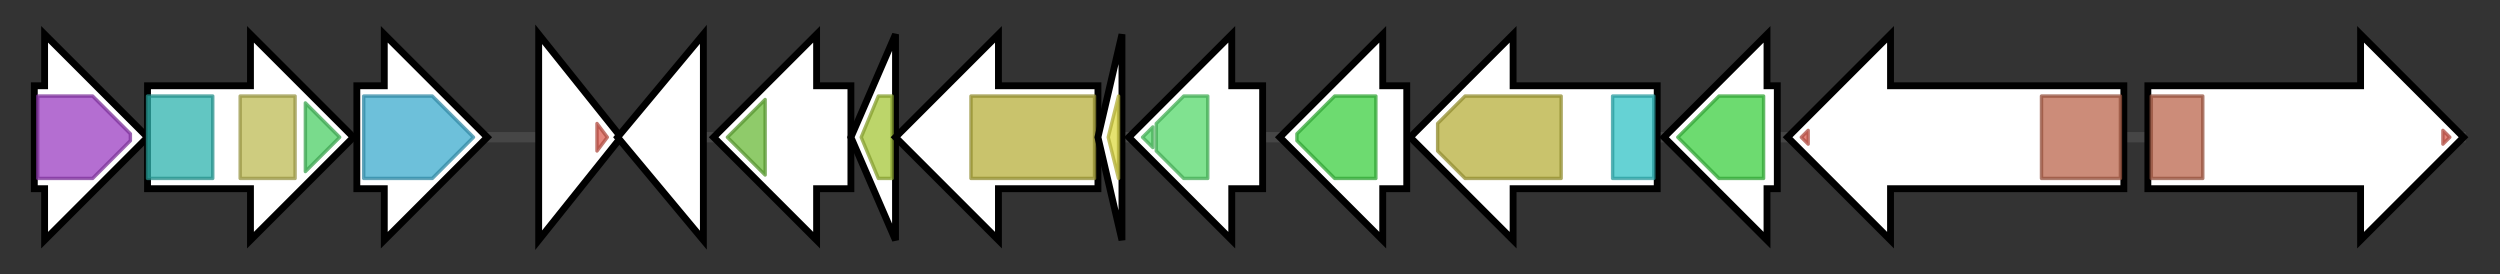 <svg version="1.1" baseProfile="full" xmlns="http://www.w3.org/2000/svg" width="728.633" height="80">
	<rect width="100%" height="100%" fill="#333333" stroke="none"/>
	<g>
		<line x1="10" y1="40.0" x2="718.633" y2="40.0" style="stroke:rgb(70,70,70); stroke-width:3 "/>
		<g>
			<title>xiaA
XiaA protein</title>
			<polygon class="xiaA
XiaA protein" points="10,25 13,25 13,10 43,40 13,70 13,55 10,55" fill="rgb(255,255,255)" fill-opacity="1.0" stroke="rgb(0,0,0)" stroke-width="2"  />
			<g>
				<title>LYTB (PF02401)
"LytB protein"</title>
				<polygon class="PF02401" points="11,28 27,28 38,39 38,41 27,52 11,52" stroke-linejoin="round" width="27" height="24" fill="rgb(155,62,193)" stroke="rgb(124,49,154)" stroke-width="1" opacity="0.75" />
			</g>
		</g>
		<g>
			<title>xiaB
XiaB protein</title>
			<polygon class="xiaB
XiaB protein" points="43,25 73,25 73,10 103,40 73,70 73,55 43,55" fill="rgb(255,255,255)" fill-opacity="1.0" stroke="rgb(0,0,0)" stroke-width="2"  />
			<g>
				<title>DXP_synthase_N (PF13292)
"1-deoxy-D-xylulose-5-phosphate synthase"</title>
				<rect class="PF13292" x="43" y="28" stroke-linejoin="round" width="19" height="24" fill="rgb(46,179,173)" stroke="rgb(36,143,138)" stroke-width="1" opacity="0.75" />
			</g>
			<g>
				<title>Transket_pyr (PF02779)
"Transketolase, pyrimidine binding domain"</title>
				<rect class="PF02779" x="70" y="28" stroke-linejoin="round" width="16" height="24" fill="rgb(189,186,84)" stroke="rgb(151,148,67)" stroke-width="1" opacity="0.75" />
			</g>
			<g>
				<title>Transketolase_C (PF02780)
"Transketolase, C-terminal domain"</title>
				<polygon class="PF02780" points="89,30 99,40 89,50" stroke-linejoin="round" width="11" height="24" fill="rgb(76,206,101)" stroke="rgb(60,164,80)" stroke-width="1" opacity="0.75" />
			</g>
		</g>
		<g>
			<title>xiaC
XiaC protein</title>
			<polygon class="xiaC
XiaC protein" points="104,25 112,25 112,10 142,40 112,70 112,55 104,55" fill="rgb(255,255,255)" fill-opacity="1.0" stroke="rgb(0,0,0)" stroke-width="2"  />
			<g>
				<title>GcpE (PF04551)
"GcpE protein"</title>
				<polygon class="PF04551" points="106,28 126,28 138,40 126,52 106,52" stroke-linejoin="round" width="34" height="24" fill="rgb(61,170,205)" stroke="rgb(48,136,164)" stroke-width="1" opacity="0.75" />
			</g>
		</g>
		<g>
			<title>xiaD
XiaD protein</title>
			<polygon class="xiaD
XiaD protein" points="157,10 181,40 157,70" fill="rgb(255,255,255)" fill-opacity="1.0" stroke="rgb(0,0,0)" stroke-width="2"  />
			<g>
				<title>GerE (PF00196)
"Bacterial regulatory proteins, luxR family"</title>
				<polygon class="PF00196" points="174,36 177,40 174,44" stroke-linejoin="round" width="5" height="24" fill="rgb(219,94,82)" stroke="rgb(175,75,65)" stroke-width="1" opacity="0.75" />
			</g>
		</g>
		<g>
			<title>xiaE
XiaE protein</title>
			<polygon class="xiaE
XiaE protein" points="180,40 205,10 205,70" fill="rgb(255,255,255)" fill-opacity="1.0" stroke="rgb(0,0,0)" stroke-width="2"  />
		</g>
		<g>
			<title>xiaF
XiaF protein</title>
			<polygon class="xiaF
XiaF protein" points="248,25 238,25 238,10 208,40 238,70 238,55 248,55" fill="rgb(255,255,255)" fill-opacity="1.0" stroke="rgb(0,0,0)" stroke-width="2"  />
			<g>
				<title>Acyl-CoA_dh_2 (PF08028)
"Acyl-CoA dehydrogenase, C-terminal domain"</title>
				<polygon class="PF08028" points="212,40 223,29 223,51" stroke-linejoin="round" width="13" height="24" fill="rgb(106,185,56)" stroke="rgb(84,148,44)" stroke-width="1" opacity="0.75" />
			</g>
		</g>
		<g>
			<title>xiaG
XiaG protein</title>
			<polygon class="xiaG
XiaG protein" points="248,40 261,10 261,70" fill="rgb(255,255,255)" fill-opacity="1.0" stroke="rgb(0,0,0)" stroke-width="2"  />
			<g>
				<title>LEH (PF07858)
"Limonene-1,2-epoxide hydrolase catalytic domain"</title>
				<polygon class="PF07858" points="251,40 256,28 260,28 260,52 256,52" stroke-linejoin="round" width="12" height="24" fill="rgb(165,198,57)" stroke="rgb(132,158,45)" stroke-width="1" opacity="0.75" />
			</g>
		</g>
		<g>
			<title>xiaH
XiaH protein</title>
			<polygon class="xiaH
XiaH protein" points="320,25 291,25 291,10 261,40 291,70 291,55 320,55" fill="rgb(255,255,255)" fill-opacity="1.0" stroke="rgb(0,0,0)" stroke-width="2"  />
			<g>
				<title>FAD_binding_3 (PF01494)
"FAD binding domain"</title>
				<rect class="PF01494" x="283" y="28" stroke-linejoin="round" width="36" height="24" fill="rgb(182,175,59)" stroke="rgb(145,140,47)" stroke-width="1" opacity="0.75" />
			</g>
		</g>
		<g>
			<title>xiaI
XiaI protein</title>
			<polygon class="xiaI
XiaI protein" points="320,40 327,10 327,70" fill="rgb(255,255,255)" fill-opacity="1.0" stroke="rgb(0,0,0)" stroke-width="2"  />
			<g>
				<title>Fer4_13 (PF13370)
"4Fe-4S single cluster domain of Ferredoxin I"</title>
				<polygon class="PF13370" points="323,40 326,28 326,28 326,52 326,52" stroke-linejoin="round" width="5" height="24" fill="rgb(220,216,65)" stroke="rgb(176,172,52)" stroke-width="1" opacity="0.75" />
			</g>
		</g>
		<g>
			<title>xiaJ
XiaJ protein</title>
			<polygon class="xiaJ
XiaJ protein" points="368,25 359,25 359,10 329,40 359,70 359,55 368,55" fill="rgb(255,255,255)" fill-opacity="1.0" stroke="rgb(0,0,0)" stroke-width="2"  />
			<g>
				<title>p450 (PF00067)
"Cytochrome P450"</title>
				<polygon class="PF00067" points="333,40 336,37 336,43" stroke-linejoin="round" width="6" height="24" fill="rgb(85,216,107)" stroke="rgb(68,172,85)" stroke-width="1" opacity="0.75" />
			</g>
			<g>
				<title>p450 (PF00067)
"Cytochrome P450"</title>
				<polygon class="PF00067" points="337,36 345,28 352,28 352,52 345,52 337,44" stroke-linejoin="round" width="15" height="24" fill="rgb(85,216,107)" stroke="rgb(68,172,85)" stroke-width="1" opacity="0.75" />
			</g>
		</g>
		<g>
			<title>xiaK
XiaK protein</title>
			<polygon class="xiaK
XiaK protein" points="410,25 403,25 403,10 373,40 403,70 403,55 410,55" fill="rgb(255,255,255)" fill-opacity="1.0" stroke="rgb(0,0,0)" stroke-width="2"  />
			<g>
				<title>polyprenyl_synt (PF00348)
"Polyprenyl synthetase"</title>
				<polygon class="PF00348" points="378,39 389,28 401,28 401,52 389,52 378,41" stroke-linejoin="round" width="23" height="24" fill="rgb(61,206,65)" stroke="rgb(48,164,52)" stroke-width="1" opacity="0.75" />
			</g>
		</g>
		<g>
			<title>xiaL
XiaL protein</title>
			<polygon class="xiaL
XiaL protein" points="483,25 441,25 441,10 411,40 441,70 441,55 483,55" fill="rgb(255,255,255)" fill-opacity="1.0" stroke="rgb(0,0,0)" stroke-width="2"  />
			<g>
				<title>FAD_binding_3 (PF01494)
"FAD binding domain"</title>
				<polygon class="PF01494" points="419,36 427,28 455,28 455,52 427,52 419,44" stroke-linejoin="round" width="36" height="24" fill="rgb(182,175,59)" stroke="rgb(145,140,47)" stroke-width="1" opacity="0.75" />
			</g>
			<g>
				<title>Trp_dioxygenase (PF03301)
"Tryptophan 2,3-dioxygenase"</title>
				<rect class="PF03301" x="470" y="28" stroke-linejoin="round" width="12" height="24" fill="rgb(50,195,197)" stroke="rgb(40,155,157)" stroke-width="1" opacity="0.75" />
			</g>
		</g>
		<g>
			<title>xiaM
XiaM protein</title>
			<polygon class="xiaM
XiaM protein" points="518,25 515,25 515,10 485,40 515,70 515,55 518,55" fill="rgb(255,255,255)" fill-opacity="1.0" stroke="rgb(0,0,0)" stroke-width="2"  />
			<g>
				<title>polyprenyl_synt (PF00348)
"Polyprenyl synthetase"</title>
				<polygon class="PF00348" points="489,40 501,28 514,28 514,52 501,52 489,40" stroke-linejoin="round" width="25" height="24" fill="rgb(61,206,65)" stroke="rgb(48,164,52)" stroke-width="1" opacity="0.75" />
			</g>
		</g>
		<g>
			<title>xiaN
XiaN protein</title>
			<polygon class="xiaN
XiaN protein" points="619,25 551,25 551,10 521,40 551,70 551,55 619,55" fill="rgb(255,255,255)" fill-opacity="1.0" stroke="rgb(0,0,0)" stroke-width="2"  />
			<g>
				<title>GerE (PF00196)
"Bacterial regulatory proteins, luxR family"</title>
				<polygon class="PF00196" points="525,40 527,38 527,42" stroke-linejoin="round" width="5" height="24" fill="rgb(219,94,82)" stroke="rgb(175,75,65)" stroke-width="1" opacity="0.75" />
			</g>
			<g>
				<title>AAA_16 (PF13191)
"AAA ATPase domain"</title>
				<rect class="PF13191" x="595" y="28" stroke-linejoin="round" width="23" height="24" fill="rgb(186,102,77)" stroke="rgb(148,81,61)" stroke-width="1" opacity="0.75" />
			</g>
		</g>
		<g>
			<title>xiaO
XiaO protein</title>
			<polygon class="xiaO
XiaO protein" points="626,25 688,25 688,10 718,40 688,70 688,55 626,55" fill="rgb(255,255,255)" fill-opacity="1.0" stroke="rgb(0,0,0)" stroke-width="2"  />
			<g>
				<title>AAA_16 (PF13191)
"AAA ATPase domain"</title>
				<rect class="PF13191" x="627" y="28" stroke-linejoin="round" width="15" height="24" fill="rgb(186,102,77)" stroke="rgb(148,81,61)" stroke-width="1" opacity="0.75" />
			</g>
			<g>
				<title>GerE (PF00196)
"Bacterial regulatory proteins, luxR family"</title>
				<polygon class="PF00196" points="712,38 714,40 712,42" stroke-linejoin="round" width="5" height="24" fill="rgb(219,94,82)" stroke="rgb(175,75,65)" stroke-width="1" opacity="0.75" />
			</g>
		</g>
	</g>
</svg>
